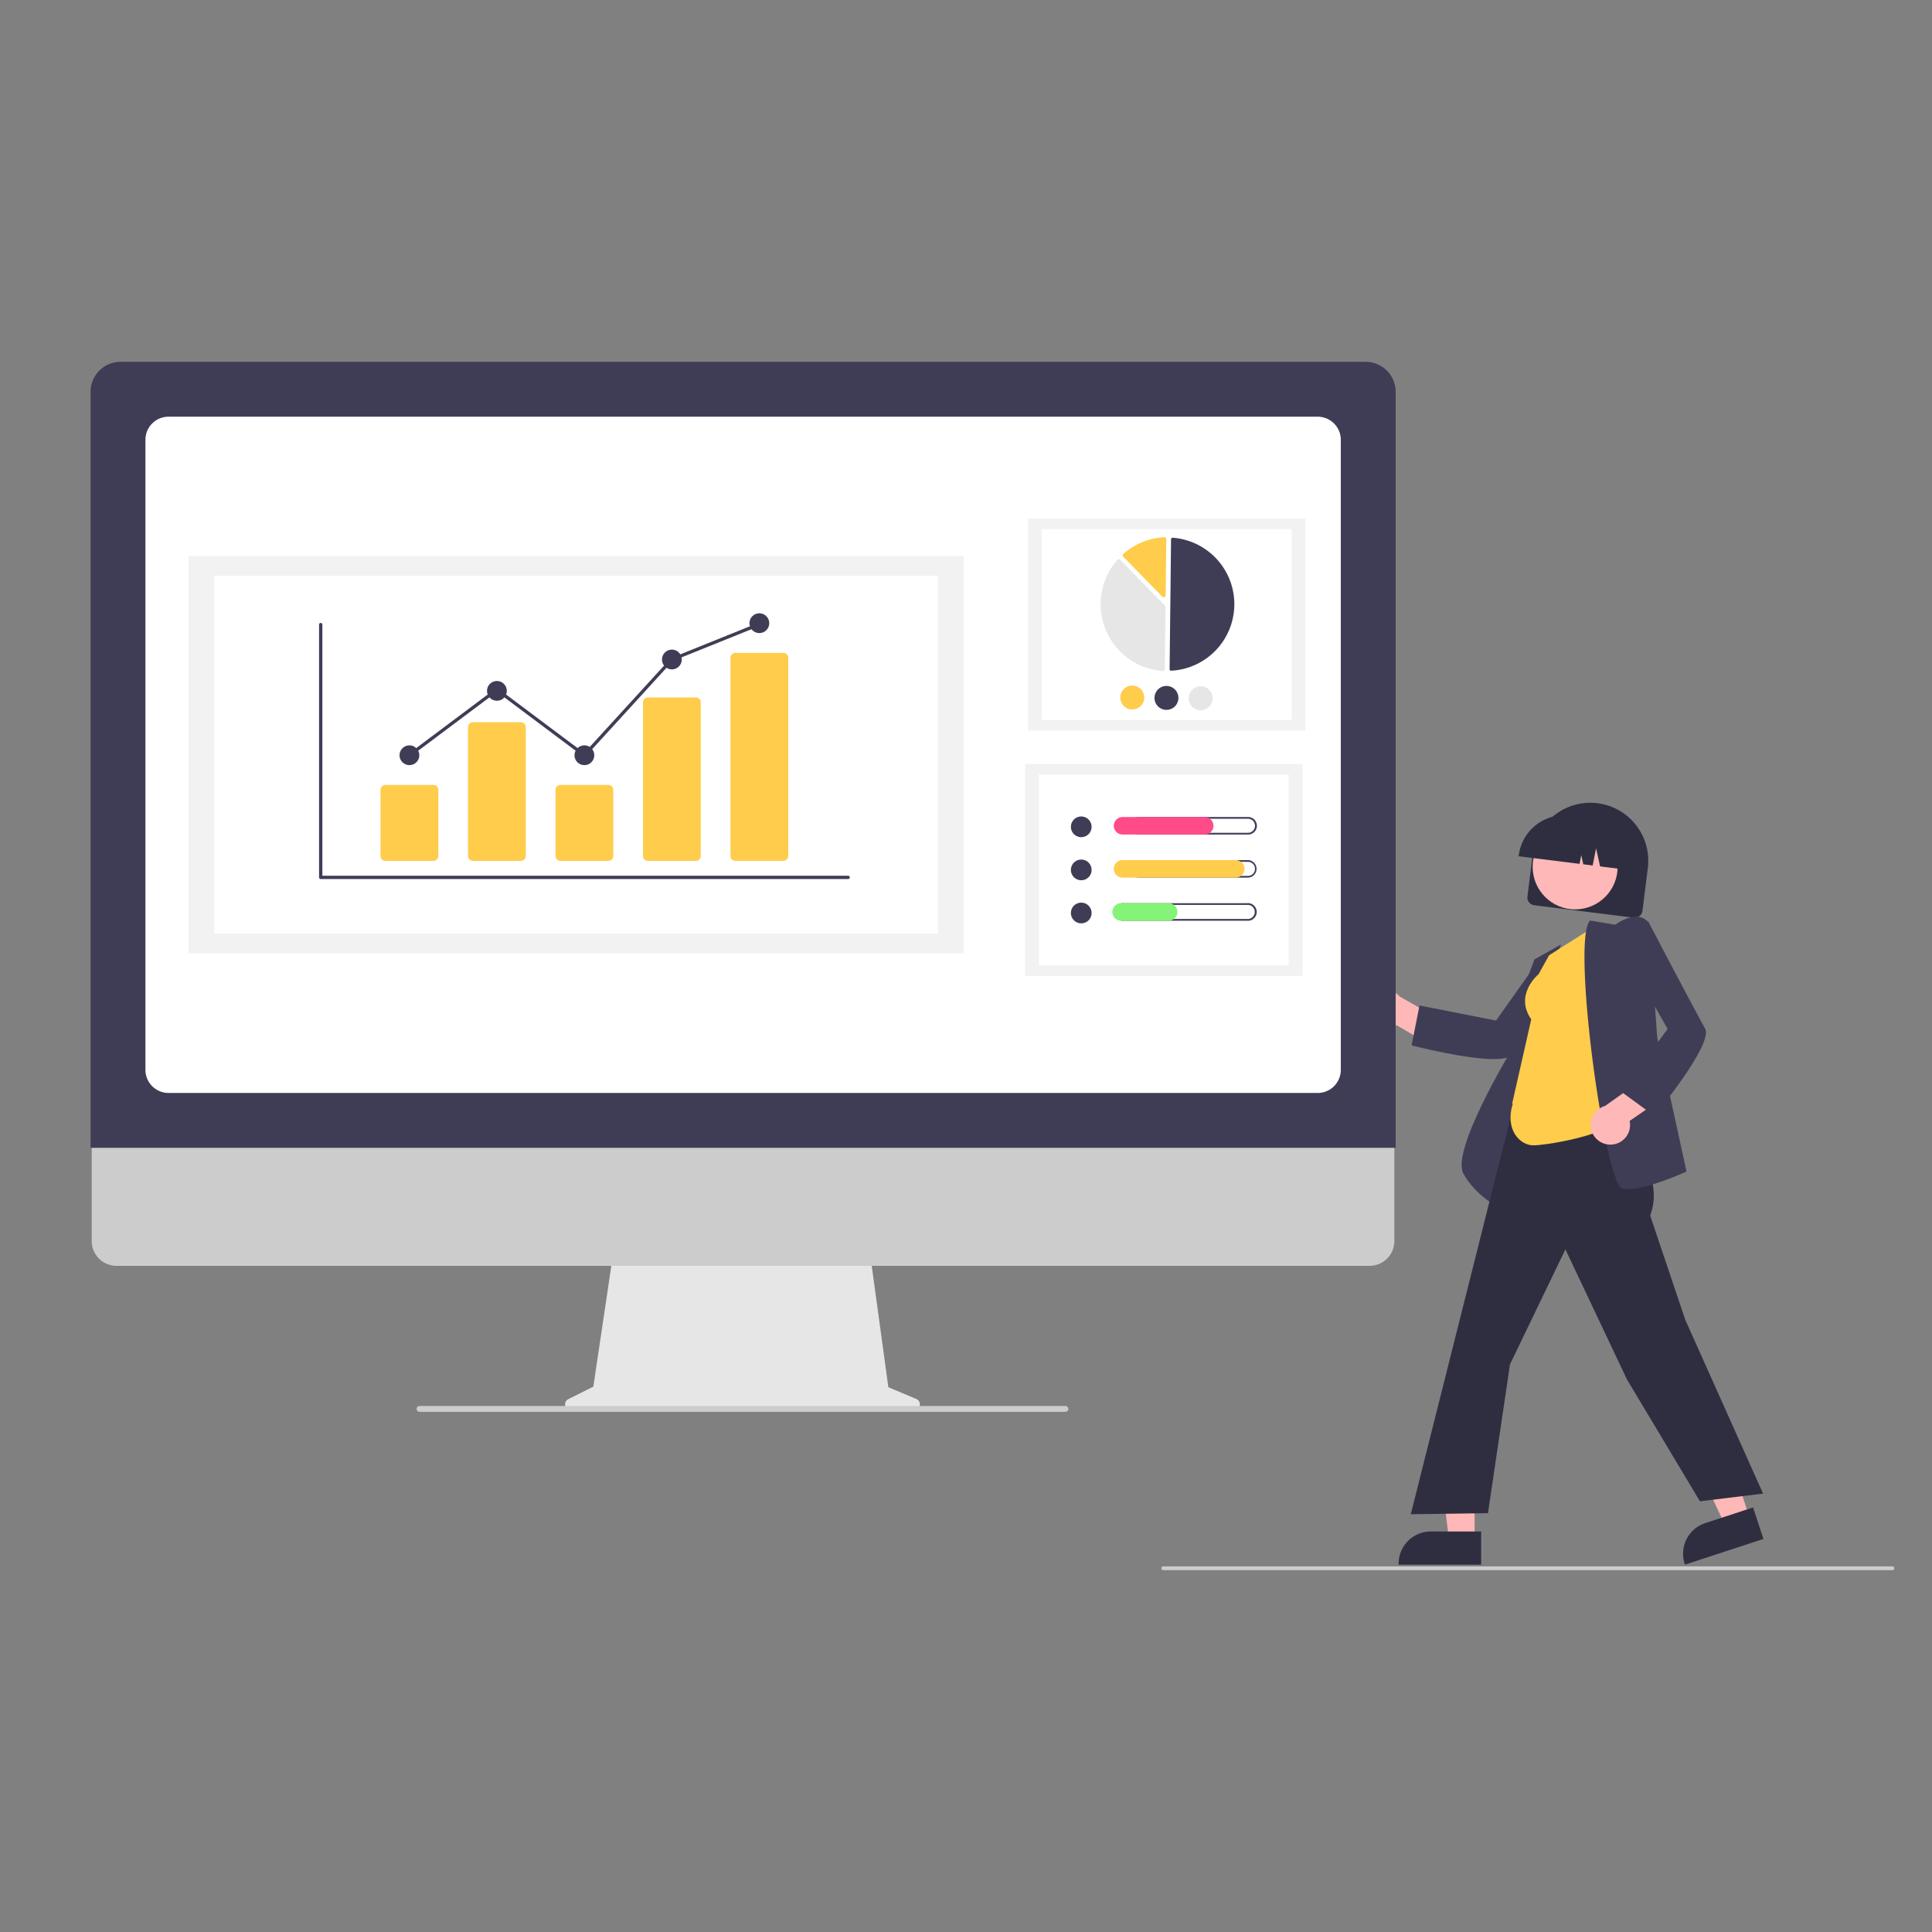 <svg xmlns="http://www.w3.org/2000/svg" xmlns:xlink="http://www.w3.org/1999/xlink" width="512" height="512" viewBox="0 0 512 512">
  <rect x="0" y="0" width="512" height="512" fill="#808080" stroke="none"/>
  <defs>
    <clipPath id="clip-path">
      <rect id="Rectangle_517" data-name="Rectangle 517" width="512" height="512" transform="translate(735 61)" fill="none" stroke="#707070" stroke-width="1"/>
    </clipPath>
  </defs>
  <g id="DAVA-L" transform="translate(-735 -61)">
    <g id="Mask_Group_3" data-name="Mask Group 3" clip-path="url(#clip-path)">
      <g id="Group_42" data-name="Group 42" transform="translate(759 156.887)">
        <path id="Path_562" data-name="Path 562" d="M879.575,389.587l1.419-11.373a15.358,15.358,0,1,1,30.48,3.8l-1.419,11.373a2.065,2.065,0,0,1-2.3,1.792l-26.386-3.292A2.065,2.065,0,0,1,879.575,389.587Z" transform="translate(-498.785 -247.873)" fill="#2f2e41"/>
        <circle id="Ellipse_31" data-name="Ellipse 31" cx="11.26" cy="11.26" r="11.26" transform="translate(382.169 122.587)" fill="#ffb8b8"/>
        <path id="Path_563" data-name="Path 563" d="M875.027,381.856a12.163,12.163,0,0,1,13.56-10.552l2.275.284a12.163,12.163,0,0,1,10.552,13.56l-.029.227-4.807-.6-1.067-4.8-.9,4.55-2.484-.31-.538-2.42-.454,2.3L875,382.083Z" transform="translate(-496.537 -251.055)" fill="#2f2e41"/>
        <path id="Path_564" data-name="Path 564" d="M795.349,470.014A5.187,5.187,0,0,0,803.1,471.8l10.227,5.991,5.157-5.327L803.922,464.2a5.215,5.215,0,0,0-8.573,5.811Z" transform="translate(-456.992 -295.999)" fill="#ffb8b8"/>
        <path id="Path_565" data-name="Path 565" d="M840.839,472.4c-7.544,0-20.819-3.377-21.554-3.566l-.232-.059,2.089-10.578,20.276,4,11.015-15.512,12.647-1.286-.353.464c-.164.216-16.466,21.677-19,25.277C845.084,472.056,843.255,472.4,840.839,472.4Z" transform="translate(-468.963 -287.623)" fill="#3f3d56"/>
        <path id="Path_566" data-name="Path 566" d="M855.74,508.793l-.3-.144c-.064-.031-6.473-3.148-9.793-9.234-3.3-6.057,12.163-31.753,13.245-33.536l.016-8.16L864.47,442.7l7.1-4.01L865.473,452.9Z" transform="translate(-481.842 -284.311)" fill="#3f3d56"/>
        <path id="Path_567" data-name="Path 567" d="M713.531,590.169h-6.781l-3.226-26.157h10.009Z" transform="translate(-346.741 -277.981)" fill="#ffb8b8"/>
        <path id="Path_568" data-name="Path 568" d="M834.142,754.292H812.276v-.277a8.511,8.511,0,0,1,8.51-8.511h13.357Z" transform="translate(-465.623 -435.53)" fill="#2f2e41"/>
        <path id="Path_569" data-name="Path 569" d="M849.732,579.714l-6.444,2.111-11.211-23.852,9.511-3.116Z" transform="translate(-410.1 -273.469)" fill="#ffb8b8"/>
        <path id="Path_570" data-name="Path 570" d="M982.2,741.292l-20.78,6.808-.086-.263a8.512,8.512,0,0,1,5.438-10.738h0l12.691-4.158Z" transform="translate(-538.88 -429.339)" fill="#2f2e41"/>
        <path id="Path_571" data-name="Path 571" d="M895.252,611.843,875.92,579.569,859.6,545.087l-14.686,30.459-5.834,39.449-20.459.284.081-.32,31.309-124.406,24.521,3.663L873.415,510.4l.665.945c5.539,7.869,11.267,16.005,7.982,24.775l9.312,27.65,20.613,46.041Z" transform="translate(-468.75 -309.875)" fill="#2f2e41"/>
        <path id="Path_572" data-name="Path 572" d="M876.816,487.226c-3.553,0-7.607-4.057-5.5-10.984l-.136-.1,5.051-22.318c-4.408-6.3,1.4-11.508,1.948-11.972l2.774-4.994,12.241-7.763,6.193,51.461-.091.088C894.82,484.925,879.8,487.226,876.816,487.226Z" transform="translate(-494.435 -279.584)" fill="#ffcc4c"/>
        <path id="Path_573" data-name="Path 573" d="M920.935,496.434a6.023,6.023,0,0,1-1.446-.153c-.476-.119-1.247-.726-2.437-4.6-4.735-15.416-10.325-61.8-6.264-66.339l.093-.1,6.668,1.111c.554-.409,3.463-2.44,6.147-2.087a4.074,4.074,0,0,1,2.787,1.648l.046.06,2.124,30.222,7.783,35.566-.187.085C935.8,492.047,926.08,496.434,920.935,496.434Z" transform="translate(-513.485 -277.18)" fill="#3f3d56"/>
        <path id="Path_574" data-name="Path 574" d="M918.046,523.968a5.187,5.187,0,0,0,4.9-6.265l9.762-6.723-2.639-6.929-13.652,9.688a5.215,5.215,0,0,0,1.629,10.229Z" transform="translate(-515.08 -316.527)" fill="#ffb8b8"/>
        <path id="Path_575" data-name="Path 575" d="M937.425,478.194l-8.695-6.376,12.222-16.667-9.38-16.552,4.2-12,.271.517c.126.241,12.652,24.1,14.837,27.927,2.273,3.978-12.663,22.193-13.3,22.966Z" transform="translate(-523.019 -278.354)" fill="#3f3d56"/>
        <path id="Path_576" data-name="Path 576" d="M469.753,637.173l-7.4-3.116-5.077-37.1h-67.6l-5.5,36.946-6.621,3.31a1.572,1.572,0,0,0,.7,2.978h90.891a1.572,1.572,0,0,0,.61-3.021Z" transform="translate(-250.934 -362.318)" fill="#e6e6e6"/>
        <path id="Path_577" data-name="Path 577" d="M467.976,554.787H135.889a6.579,6.579,0,0,1-6.565-6.579V501.379H474.541v46.829a6.579,6.579,0,0,1-6.564,6.579Z" transform="translate(-129.021 -315.21)" fill="#ccc"/>
        <path id="Path_578" data-name="Path 578" d="M474.593,342.582H128.726V142.212a7.94,7.94,0,0,1,7.931-7.931h330a7.94,7.94,0,0,1,7.931,7.931Z" transform="translate(-128.726 -134.281)" fill="#3f3d56"/>
        <path id="Path_579" data-name="Path 579" d="M468.069,342.172H163.517a6.121,6.121,0,0,1-6.115-6.114V169.071a6.122,6.122,0,0,1,6.115-6.115H468.069a6.122,6.122,0,0,1,6.115,6.115V336.058A6.121,6.121,0,0,1,468.069,342.172Z" transform="translate(-142.86 -148.414)" fill="#fff"/>
        <path id="Path_580" data-name="Path 580" d="M471.047,681.47H299.915a.8.8,0,0,1-.781-.575.776.776,0,0,1,.749-.973h171.1a.819.819,0,0,1,.82.605.775.775,0,0,1-.756.943Z" transform="translate(-212.702 -403.207)" fill="#ccc"/>
        <rect id="Rectangle_353" data-name="Rectangle 353" width="73.533" height="56.177" transform="translate(248.426 41.539)" fill="#f2f2f2"/>
        <rect id="Rectangle_354" data-name="Rectangle 354" width="66.225" height="50.594" transform="translate(252.079 44.331)" fill="#fff"/>
        <path id="Path_581" data-name="Path 581" d="M692.989,261.444h.026a17.657,17.657,0,0,0,.395-35.24.4.4,0,0,0-.435.4l-.386,34.436A.4.4,0,0,0,692.989,261.444Z" transform="translate(-406.634 -179.585)" fill="#3f3d56"/>
        <path id="Path_582" data-name="Path 582" d="M661.385,237.433a.52.52,0,0,1,.365.156L673.6,249.712a.514.514,0,0,1,.148.368l-.185,16.478a.512.512,0,0,1-.167.375.52.52,0,0,1-.391.136,17.772,17.772,0,0,1-12.019-29.46.521.521,0,0,1,.376-.176Z" transform="translate(-388.878 -185.121)" fill="#e6e6e6"/>
        <path id="Path_583" data-name="Path 583" d="M679.12,225.927a.522.522,0,0,1,.355.145.512.512,0,0,1,.159.379l-.167,14.867a.518.518,0,0,1-.888.356L668.235,231.1a.519.519,0,0,1,.028-.751,17.81,17.81,0,0,1,10.825-4.416Z" transform="translate(-394.558 -179.45)" fill="#ffcc4c"/>
        <path id="Path_584" data-name="Path 584" d="M673.17,306.659a3.171,3.171,0,1,1-3.136-3.207A3.171,3.171,0,0,1,673.17,306.659Z" transform="translate(-393.937 -217.659)" fill="#ffcc4c"/>
        <path id="Path_585" data-name="Path 585" d="M691.035,306.859a3.171,3.171,0,1,1-3.135-3.207A3.171,3.171,0,0,1,691.035,306.859Z" transform="translate(-402.742 -217.758)" fill="#3f3d56"/>
        <path id="Path_586" data-name="Path 586" d="M708.9,307.059a3.171,3.171,0,1,1-3.135-3.207A3.171,3.171,0,0,1,708.9,307.059Z" transform="translate(-411.548 -217.856)" fill="#e6e6e6"/>
        <rect id="Rectangle_355" data-name="Rectangle 355" width="73.533" height="56.177" transform="translate(247.652 106.558)" fill="#f2f2f2"/>
        <rect id="Rectangle_356" data-name="Rectangle 356" width="66.225" height="50.594" transform="translate(251.305 109.349)" fill="#fff"/>
        <circle id="Ellipse_32" data-name="Ellipse 32" cx="2.75" cy="2.75" r="2.75" transform="translate(259.792 120.478)" fill="#3f3d56"/>
        <path id="Path_587" data-name="Path 587" d="M703.177,372.605a1.865,1.865,0,0,1,0,3.73h-28.92a1.865,1.865,0,1,1,0-3.73h28.92m0-.457h-28.92a2.322,2.322,0,1,0,0,4.643h28.92a2.322,2.322,0,1,0,0-4.643Z" transform="translate(-396.454 -251.517)" fill="#3f3d56"/>
        <path id="Path_588" data-name="Path 588" d="M687.624,376.792h-21.77a2.322,2.322,0,1,1,0-4.643h21.77a2.322,2.322,0,0,1,0,4.643Z" transform="translate(-392.313 -251.517)" fill="#ff4c89"/>
        <circle id="Ellipse_33" data-name="Ellipse 33" cx="2.75" cy="2.75" r="2.75" transform="translate(259.792 131.897)" fill="#3f3d56"/>
        <path id="Path_589" data-name="Path 589" d="M703.177,395.12a1.865,1.865,0,0,1,0,3.73h-28.92a1.865,1.865,0,1,1,0-3.73h28.92m0-.457h-28.92a2.322,2.322,0,1,0,0,4.643h28.92a2.322,2.322,0,0,0,0-4.643Z" transform="translate(-396.454 -262.614)" fill="#3f3d56"/>
        <path id="Path_590" data-name="Path 590" d="M695.845,399.307H665.853a2.322,2.322,0,1,1,0-4.643h29.991a2.322,2.322,0,0,1,0,4.643Z" transform="translate(-392.313 -262.614)" fill="#ffcc4c"/>
        <circle id="Ellipse_34" data-name="Ellipse 34" cx="2.75" cy="2.75" r="2.75" transform="translate(259.792 143.315)" fill="#3f3d56"/>
        <path id="Path_591" data-name="Path 591" d="M707.144,417.635a1.878,1.878,0,1,1,0,3.73H674.552a1.878,1.878,0,1,1,0-3.73h32.592m0-.457H674.552a2.338,2.338,0,1,0,0,4.643h32.592a2.338,2.338,0,1,0,0-4.643Z" transform="translate(-400.717 -273.711)" fill="#3f3d56"/>
        <path id="Path_592" data-name="Path 592" d="M678.411,421.822h-12.5a2.322,2.322,0,1,1,0-4.643h12.5a2.322,2.322,0,1,1,0,4.643Z" transform="translate(-392.752 -273.71)" fill="#85f378"/>
        <rect id="Rectangle_357" data-name="Rectangle 357" width="205.438" height="105.287" transform="translate(25.96 51.478)" fill="#f2f2f2"/>
        <rect id="Rectangle_358" data-name="Rectangle 358" width="191.742" height="94.823" transform="translate(32.807 56.71)" fill="#fff"/>
        <path id="Path_593" data-name="Path 593" d="M388.347,338.6H248.571a.437.437,0,0,1-.437-.437V271.166a.437.437,0,0,1,.875,0v66.557H388.347a.437.437,0,0,1,0,.875Z" transform="translate(-187.578 -201.531)" fill="#3f3d56"/>
        <path id="Path_594" data-name="Path 594" d="M294.266,375.513H281.553a1.3,1.3,0,0,1-1.3-1.3V356.69a1.3,1.3,0,0,1,1.3-1.3h12.713a1.3,1.3,0,0,1,1.3,1.3v17.525A1.3,1.3,0,0,1,294.266,375.513Z" transform="translate(-203.409 -243.258)" fill="#ffcc4c"/>
        <path id="Path_595" data-name="Path 595" d="M339.982,359.359H327.269a1.3,1.3,0,0,1-1.3-1.3V323.912a1.3,1.3,0,0,1,1.3-1.3h12.713a1.3,1.3,0,0,1,1.3,1.3V358.06A1.3,1.3,0,0,1,339.982,359.359Z" transform="translate(-225.941 -227.103)" fill="#ffcc4c"/>
        <path id="Path_596" data-name="Path 596" d="M385.7,375.513H372.984a1.3,1.3,0,0,1-1.3-1.3V356.69a1.3,1.3,0,0,1,1.3-1.3H385.7a1.3,1.3,0,0,1,1.3,1.3v17.525A1.3,1.3,0,0,1,385.7,375.513Z" transform="translate(-248.472 -243.258)" fill="#ffcc4c"/>
        <path id="Path_597" data-name="Path 597" d="M431.413,352.981H418.7a1.271,1.271,0,0,1-1.3-1.24V310.915a1.271,1.271,0,0,1,1.3-1.24h12.713a1.272,1.272,0,0,1,1.3,1.24v40.827A1.271,1.271,0,0,1,431.413,352.981Z" transform="translate(-271.004 -220.726)" fill="#ffcc4c"/>
        <path id="Path_598" data-name="Path 598" d="M477.129,341.5H464.416a1.3,1.3,0,0,1-1.3-1.3v-52.52a1.3,1.3,0,0,1,1.3-1.3h12.713a1.3,1.3,0,0,1,1.3,1.3v52.52A1.3,1.3,0,0,1,477.129,341.5Z" transform="translate(-293.535 -209.248)" fill="#ffcc4c"/>
        <circle id="Ellipse_35" data-name="Ellipse 35" cx="2.625" cy="2.625" r="2.625" transform="translate(81.876 101.635)" fill="#3f3d56"/>
        <circle id="Ellipse_36" data-name="Ellipse 36" cx="2.625" cy="2.625" r="2.625" transform="translate(105.06 84.575)" fill="#3f3d56"/>
        <circle id="Ellipse_37" data-name="Ellipse 37" cx="2.625" cy="2.625" r="2.625" transform="translate(128.244 101.635)" fill="#3f3d56"/>
        <circle id="Ellipse_38" data-name="Ellipse 38" cx="2.625" cy="2.625" r="2.625" transform="translate(151.428 76.264)" fill="#3f3d56"/>
        <circle id="Ellipse_39" data-name="Ellipse 39" cx="2.625" cy="2.625" r="2.625" transform="translate(174.612 66.64)" fill="#3f3d56"/>
        <path id="Path_599" data-name="Path 599" d="M212.791,172.043l-23.239-17.406L166.63,171.805l-.524-.7,23.446-17.562,23.128,17.324,22.984-25.151.092-.038,23.184-9.341.327.811-23.092,9.3Z" transform="translate(-81.868 -67.196)" fill="#3f3d56"/>
        <path id="Path_600" data-name="Path 600" d="M882,764.734H688.781a.507.507,0,1,1,0-1.014H882a.507.507,0,1,1,0,1.014Z" transform="translate(-404.507 -444.508)" fill="#ccc"/>
      </g>
    </g>
  </g>
</svg>
